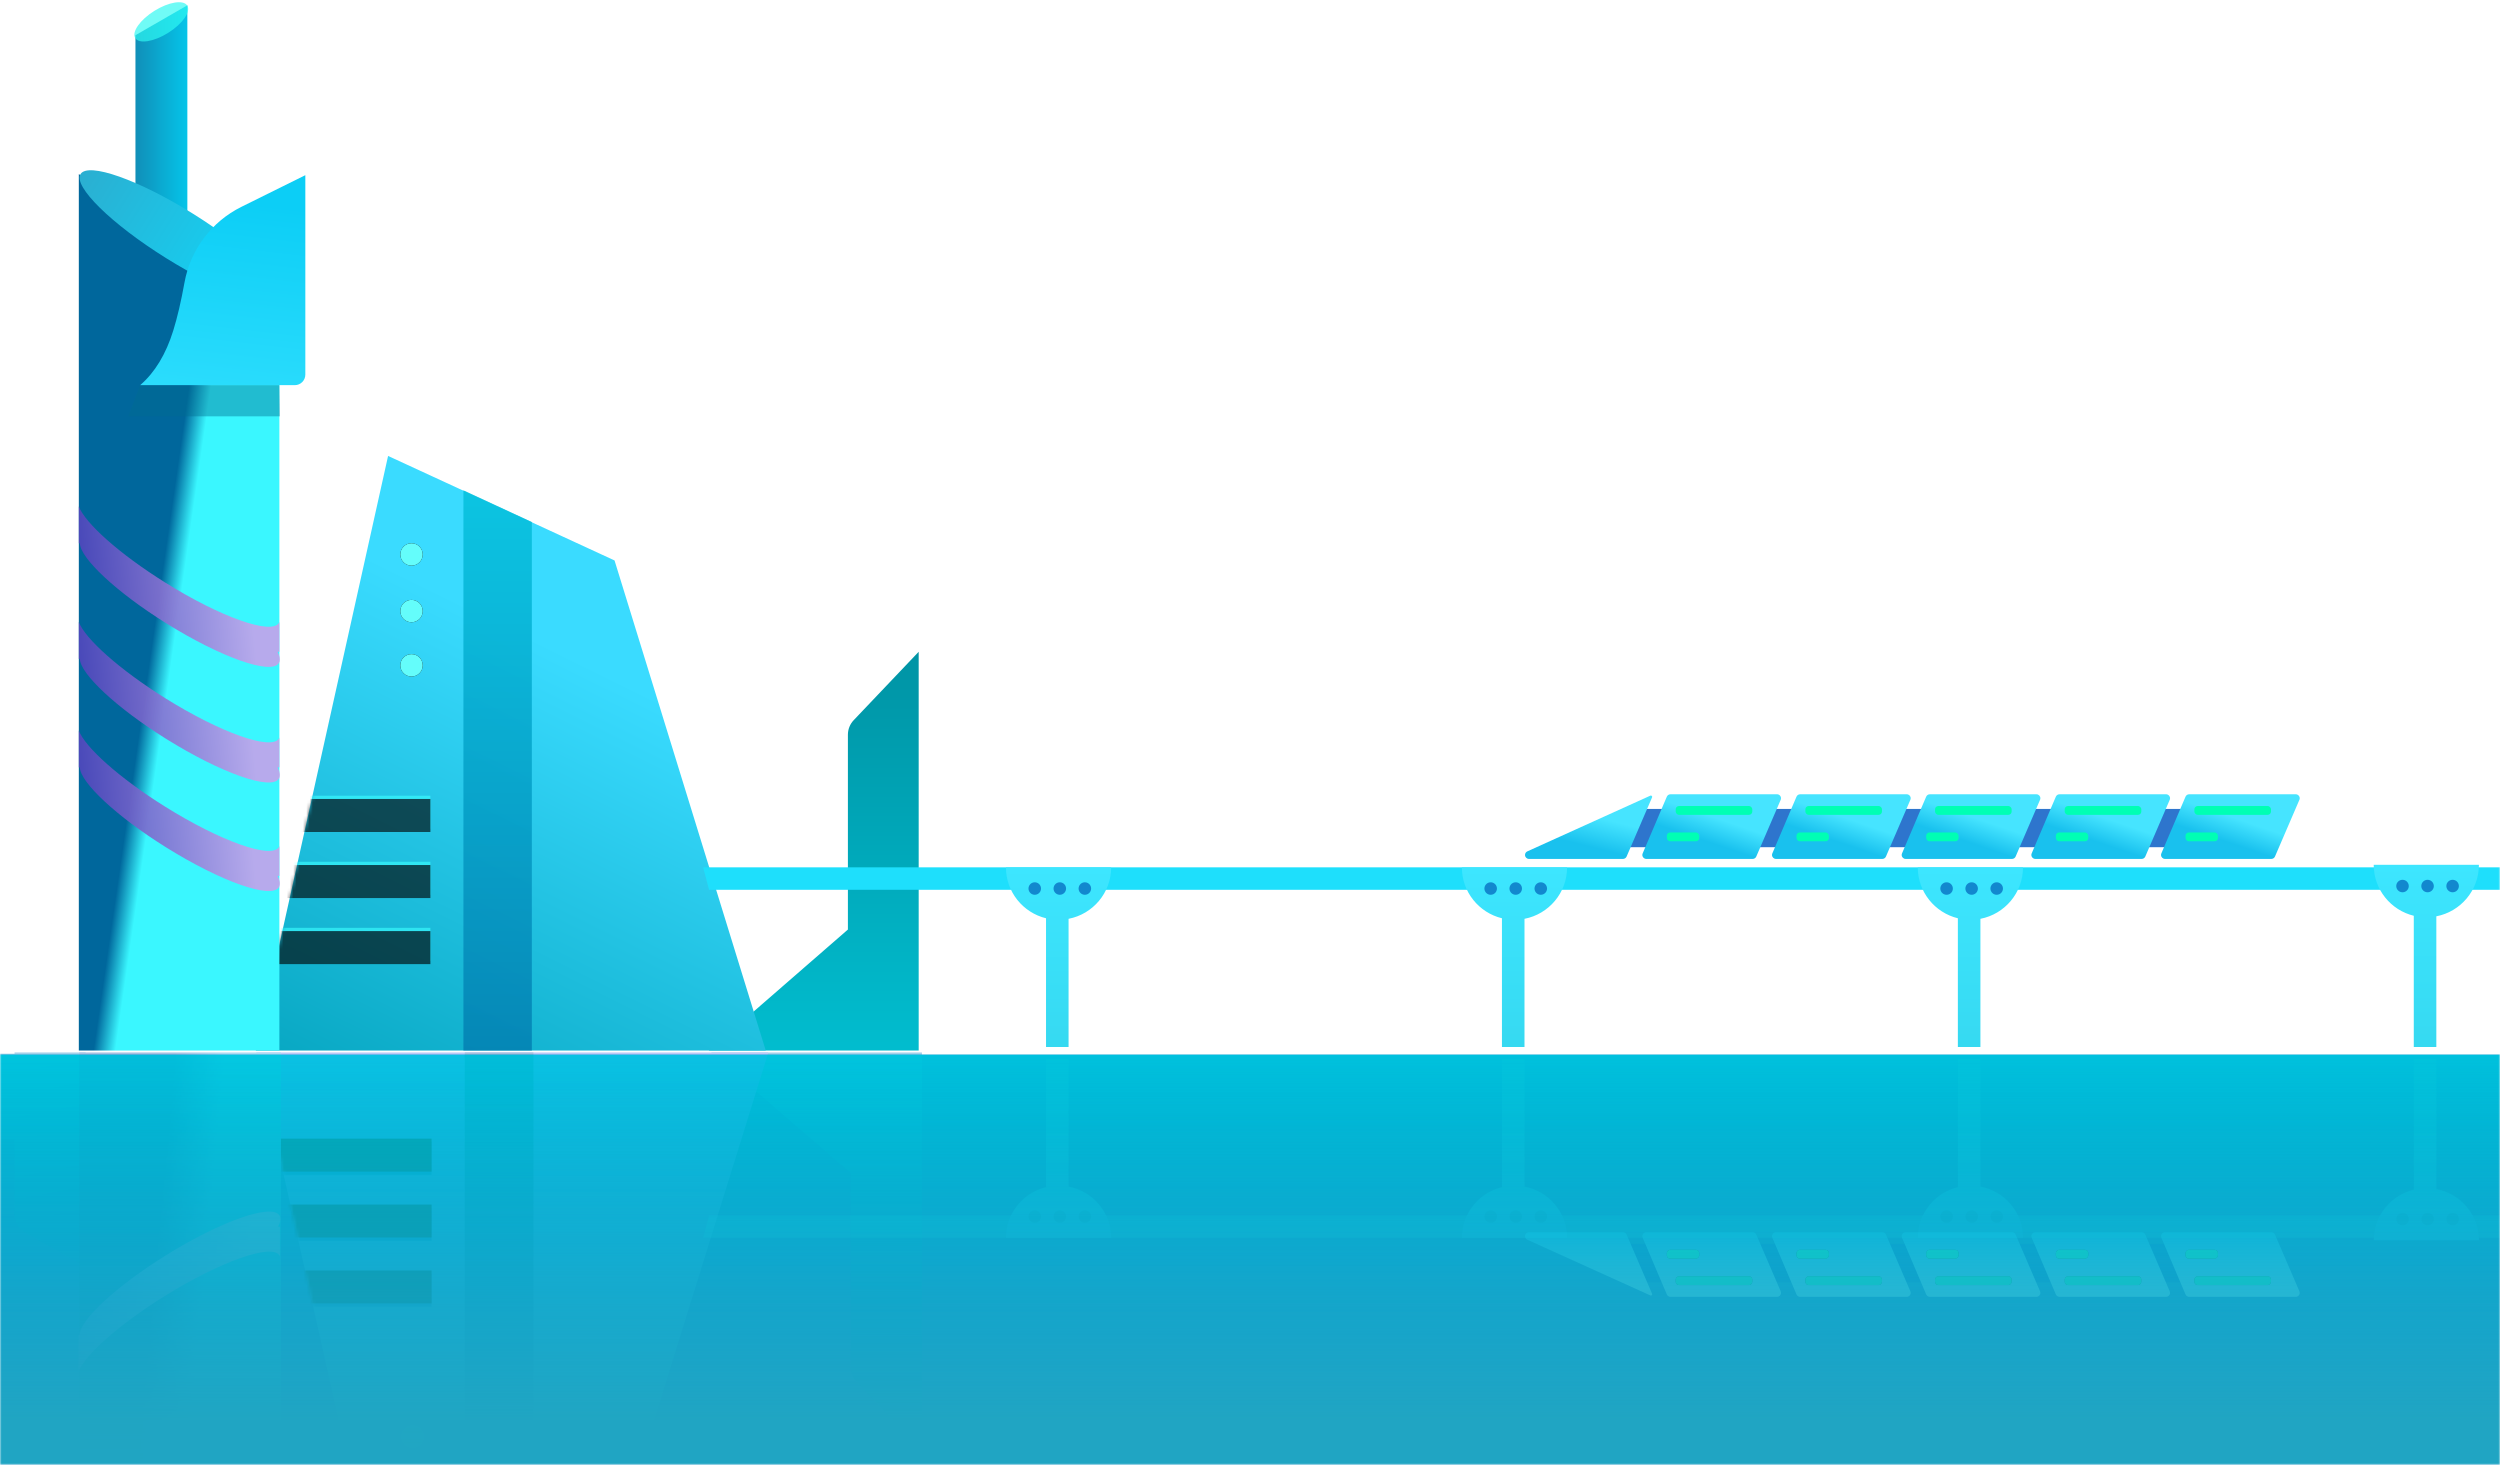 <?xml version="1.0" encoding="UTF-8"?>
<svg width="768px" height="450px" viewBox="0 0 768 450" version="1.1" xmlns="http://www.w3.org/2000/svg" xmlns:xlink="http://www.w3.org/1999/xlink">
    <!-- Generator: Sketch 55.2 (78181) - https://sketchapp.com -->
    <title>Group</title>
    <desc>Created with Sketch.</desc>
    <defs>
        <rect id="path-1" x="0" y="0" width="768" height="470"></rect>
        <linearGradient x1="50%" y1="14.577%" x2="50%" y2="93.966%" id="linearGradient-3">
            <stop stop-color="#005EB9" offset="0%"></stop>
            <stop stop-color="#2A4CD3" offset="100%"></stop>
        </linearGradient>
        <linearGradient x1="50%" y1="-6.184%" x2="50%" y2="117.927%" id="linearGradient-4">
            <stop stop-color="#0091A2" offset="0%"></stop>
            <stop stop-color="#01C4D6" offset="100%"></stop>
        </linearGradient>
        <linearGradient x1="57.021%" y1="31.56%" x2="18.754%" y2="122.285%" id="linearGradient-5">
            <stop stop-color="#3ADBFF" offset="0%"></stop>
            <stop stop-color="#009FB9" offset="100%"></stop>
        </linearGradient>
        <polygon id="path-6" points="40.642 0 110.211 32.106 156.657 182.656 -2.84217094e-14 182.656"></polygon>
        <rect id="path-8" x="5.074" y="124.67" width="48.564" height="10.148"></rect>
        <filter x="-1.0%" y="-4.9%" width="102.1%" height="109.9%" filterUnits="objectBoundingBox" id="filter-9">
            <feOffset dx="0" dy="1" in="SourceAlpha" result="shadowOffsetInner1"></feOffset>
            <feComposite in="shadowOffsetInner1" in2="SourceAlpha" operator="arithmetic" k2="-1" k3="1" result="shadowInnerInner1"></feComposite>
            <feColorMatrix values="0 0 0 0 0.062   0 0 0 0 0.454   0 0 0 0 0.462  0 0 0 1 0" type="matrix" in="shadowInnerInner1"></feColorMatrix>
        </filter>
        <rect id="path-10" x="0" y="144.965" width="53.638" height="10.148"></rect>
        <filter x="-0.9%" y="-4.9%" width="101.9%" height="109.9%" filterUnits="objectBoundingBox" id="filter-11">
            <feOffset dx="0" dy="1" in="SourceAlpha" result="shadowOffsetInner1"></feOffset>
            <feComposite in="shadowOffsetInner1" in2="SourceAlpha" operator="arithmetic" k2="-1" k3="1" result="shadowInnerInner1"></feComposite>
            <feColorMatrix values="0 0 0 0 0.062   0 0 0 0 0.454   0 0 0 0 0.462  0 0 0 1 0" type="matrix" in="shadowInnerInner1"></feColorMatrix>
        </filter>
        <rect id="path-12" x="10.873" y="104.375" width="42.765" height="10.148"></rect>
        <filter x="-1.2%" y="-4.9%" width="102.3%" height="109.9%" filterUnits="objectBoundingBox" id="filter-13">
            <feOffset dx="0" dy="1" in="SourceAlpha" result="shadowOffsetInner1"></feOffset>
            <feComposite in="shadowOffsetInner1" in2="SourceAlpha" operator="arithmetic" k2="-1" k3="1" result="shadowInnerInner1"></feComposite>
            <feColorMatrix values="0 0 0 0 0.062   0 0 0 0 0.454   0 0 0 0 0.462  0 0 0 1 0" type="matrix" in="shadowInnerInner1"></feColorMatrix>
        </filter>
        <ellipse id="path-14" cx="3.442" cy="20.838" rx="3.442" ry="3.442"></ellipse>
        <filter x="-43.6%" y="-43.6%" width="187.2%" height="187.2%" filterUnits="objectBoundingBox" id="filter-15">
            <feOffset dx="0" dy="0" in="SourceAlpha" result="shadowOffsetOuter1"></feOffset>
            <feGaussianBlur stdDeviation="1" in="shadowOffsetOuter1" result="shadowBlurOuter1"></feGaussianBlur>
            <feColorMatrix values="0 0 0 0 0.243   0 0 0 0 0.764   0 0 0 0 0.757  0 0 0 1 0" type="matrix" in="shadowBlurOuter1"></feColorMatrix>
        </filter>
        <ellipse id="path-16" cx="3.442" cy="3.442" rx="3.442" ry="3.442"></ellipse>
        <filter x="-43.6%" y="-43.6%" width="187.2%" height="187.2%" filterUnits="objectBoundingBox" id="filter-17">
            <feOffset dx="0" dy="0" in="SourceAlpha" result="shadowOffsetOuter1"></feOffset>
            <feGaussianBlur stdDeviation="1" in="shadowOffsetOuter1" result="shadowBlurOuter1"></feGaussianBlur>
            <feColorMatrix values="0 0 0 0 0.243   0 0 0 0 0.764   0 0 0 0 0.757  0 0 0 1 0" type="matrix" in="shadowBlurOuter1"></feColorMatrix>
        </filter>
        <ellipse id="path-18" cx="3.442" cy="37.509" rx="3.442" ry="3.442"></ellipse>
        <filter x="-43.6%" y="-43.6%" width="187.2%" height="187.2%" filterUnits="objectBoundingBox" id="filter-19">
            <feOffset dx="0" dy="0" in="SourceAlpha" result="shadowOffsetOuter1"></feOffset>
            <feGaussianBlur stdDeviation="1" in="shadowOffsetOuter1" result="shadowBlurOuter1"></feGaussianBlur>
            <feColorMatrix values="0 0 0 0 0.243   0 0 0 0 0.764   0 0 0 0 0.757  0 0 0 1 0" type="matrix" in="shadowBlurOuter1"></feColorMatrix>
        </filter>
        <linearGradient x1="50%" y1="0%" x2="50%" y2="100%" id="linearGradient-20">
            <stop stop-color="#00BED9" offset="0%"></stop>
            <stop stop-color="#017BAF" offset="100%"></stop>
        </linearGradient>
        <linearGradient x1="100%" y1="27.003%" x2="0%" y2="27.003%" id="linearGradient-21">
            <stop stop-color="#05C4E9" offset="0%"></stop>
            <stop stop-color="#108FB8" offset="100%"></stop>
        </linearGradient>
        <linearGradient x1="52.619%" y1="45.45%" x2="44.694%" y2="40.474%" id="linearGradient-22">
            <stop stop-color="#3AF7FF" offset="0%"></stop>
            <stop stop-color="#00679C" offset="100%"></stop>
        </linearGradient>
        <linearGradient x1="-36.99%" y1="50%" x2="72.706%" y2="50%" id="linearGradient-23">
            <stop stop-color="#359FC1" offset="0%"></stop>
            <stop stop-color="#16CEF0" offset="100%"></stop>
        </linearGradient>
        <linearGradient x1="86.757%" y1="75.165%" x2="0%" y2="81.883%" id="linearGradient-24">
            <stop stop-color="#C5A1E9" offset="0%"></stop>
            <stop stop-color="#4B40B9" offset="100%"></stop>
        </linearGradient>
        <linearGradient x1="86.757%" y1="75.165%" x2="0%" y2="81.883%" id="linearGradient-25">
            <stop stop-color="#C5A1E9" offset="0%"></stop>
            <stop stop-color="#4B40B9" offset="100%"></stop>
        </linearGradient>
        <linearGradient x1="86.757%" y1="75.165%" x2="0%" y2="81.883%" id="linearGradient-26">
            <stop stop-color="#C5A1E9" offset="0%"></stop>
            <stop stop-color="#4B40B9" offset="100%"></stop>
        </linearGradient>
        <linearGradient x1="61.605%" y1="12.711%" x2="50%" y2="139.491%" id="linearGradient-27">
            <stop stop-color="#0CCEF6" offset="0%"></stop>
            <stop stop-color="#37E2FF" offset="100%"></stop>
        </linearGradient>
        <linearGradient x1="50%" y1="0%" x2="50%" y2="100%" id="linearGradient-28">
            <stop stop-color="#0056C2" offset="0%"></stop>
            <stop stop-color="#007AC2" offset="100%"></stop>
        </linearGradient>
        <linearGradient x1="50%" y1="0%" x2="50%" y2="100%" id="linearGradient-29">
            <stop stop-color="#2B9BE2" offset="0%"></stop>
            <stop stop-color="#4665E6" offset="100%"></stop>
        </linearGradient>
        <polygon id="path-30" points="118.424 0.878 157.318 126.114 0 126.114 27.954 1.311"></polygon>
        <rect id="path-32" x="5.095" y="68.268" width="48.769" height="10.123"></rect>
        <filter x="-1.0%" y="-4.9%" width="102.1%" height="109.9%" filterUnits="objectBoundingBox" id="filter-33">
            <feOffset dx="0" dy="1" in="SourceAlpha" result="shadowOffsetInner1"></feOffset>
            <feComposite in="shadowOffsetInner1" in2="SourceAlpha" operator="arithmetic" k2="-1" k3="1" result="shadowInnerInner1"></feComposite>
            <feColorMatrix values="0 0 0 0 0.009   0 0 0 0 0.258   0 0 0 0 0.573  0 0 0 1 0" type="matrix" in="shadowInnerInner1"></feColorMatrix>
        </filter>
        <rect id="path-34" x="0" y="88.514" width="53.864" height="10.123"></rect>
        <filter x="-0.9%" y="-4.9%" width="101.9%" height="109.9%" filterUnits="objectBoundingBox" id="filter-35">
            <feOffset dx="0" dy="1" in="SourceAlpha" result="shadowOffsetInner1"></feOffset>
            <feComposite in="shadowOffsetInner1" in2="SourceAlpha" operator="arithmetic" k2="-1" k3="1" result="shadowInnerInner1"></feComposite>
            <feColorMatrix values="0 0 0 0 0.009   0 0 0 0 0.258   0 0 0 0 0.573  0 0 0 1 0" type="matrix" in="shadowInnerInner1"></feColorMatrix>
        </filter>
        <rect id="path-36" x="10.918" y="48.022" width="42.946" height="10.123"></rect>
        <filter x="-1.2%" y="-4.9%" width="102.3%" height="109.9%" filterUnits="objectBoundingBox" id="filter-37">
            <feOffset dx="0" dy="1" in="SourceAlpha" result="shadowOffsetInner1"></feOffset>
            <feComposite in="shadowOffsetInner1" in2="SourceAlpha" operator="arithmetic" k2="-1" k3="1" result="shadowInnerInner1"></feComposite>
            <feColorMatrix values="0 0 0 0 0.009   0 0 0 0 0.258   0 0 0 0 0.573  0 0 0 1 0" type="matrix" in="shadowInnerInner1"></feColorMatrix>
        </filter>
        <linearGradient x1="50%" y1="0%" x2="50%" y2="100%" id="linearGradient-38">
            <stop stop-color="#1A6BCB" offset="0%"></stop>
            <stop stop-color="#07489F" offset="100%"></stop>
        </linearGradient>
        <linearGradient x1="62.996%" y1="-13.752%" x2="50%" y2="100%" id="linearGradient-39">
            <stop stop-color="#0059C2" offset="0%"></stop>
            <stop stop-color="#007AC2" offset="100%"></stop>
        </linearGradient>
        <linearGradient x1="37.869%" y1="50%" x2="61.917%" y2="45.505%" id="linearGradient-40">
            <stop stop-color="#0C4BAA" offset="0%"></stop>
            <stop stop-color="#1D94D9" offset="100%"></stop>
        </linearGradient>
        <linearGradient x1="86.757%" y1="74.835%" x2="0%" y2="81.465%" id="linearGradient-41">
            <stop stop-color="#B493D5" offset="0%"></stop>
            <stop stop-color="#5D52D4" offset="100%"></stop>
        </linearGradient>
        <linearGradient x1="37.73%" y1="66.608%" x2="57.273%" y2="39.746%" id="linearGradient-42">
            <stop stop-color="#19C1EE" offset="0%"></stop>
            <stop stop-color="#46E4FF" offset="100%"></stop>
        </linearGradient>
        <linearGradient x1="37.73%" y1="74.215%" x2="57.273%" y2="35.05%" id="linearGradient-43">
            <stop stop-color="#19C1EE" offset="0%"></stop>
            <stop stop-color="#46E4FF" offset="100%"></stop>
        </linearGradient>
        <linearGradient x1="50%" y1="98.825%" x2="50%" y2="0%" id="linearGradient-44">
            <stop stop-color="#1E93F4" offset="0%"></stop>
            <stop stop-color="#9EC5FF" offset="100%"></stop>
        </linearGradient>
        <linearGradient x1="100%" y1="50%" x2="0%" y2="50%" id="linearGradient-45">
            <stop stop-color="#1CE9AD" offset="0%"></stop>
            <stop stop-color="#1CE9AD" offset="100%"></stop>
        </linearGradient>
        <rect id="path-46" x="10.864" y="3.611" width="23.539" height="2.709" rx="1.012"></rect>
        <filter x="-6.4%" y="-55.4%" width="112.7%" height="210.8%" filterUnits="objectBoundingBox" id="filter-47">
            <feOffset dx="0" dy="0" in="SourceAlpha" result="shadowOffsetOuter1"></feOffset>
            <feGaussianBlur stdDeviation="0.5" in="shadowOffsetOuter1" result="shadowBlurOuter1"></feGaussianBlur>
            <feColorMatrix values="0 0 0 0 0.11   0 0 0 0 0.914   0 0 0 0 0.678  0 0 0 1 0" type="matrix" in="shadowBlurOuter1"></feColorMatrix>
        </filter>
        <linearGradient x1="100%" y1="50%" x2="0%" y2="50%" id="linearGradient-48">
            <stop stop-color="#1CE9AD" offset="0%"></stop>
            <stop stop-color="#1CE9AD" offset="100%"></stop>
        </linearGradient>
        <rect id="path-49" x="8.148" y="11.737" width="9.959" height="2.709" rx="1.012"></rect>
        <filter x="-15.1%" y="-55.4%" width="130.1%" height="210.8%" filterUnits="objectBoundingBox" id="filter-50">
            <feOffset dx="0" dy="0" in="SourceAlpha" result="shadowOffsetOuter1"></feOffset>
            <feGaussianBlur stdDeviation="0.5" in="shadowOffsetOuter1" result="shadowBlurOuter1"></feGaussianBlur>
            <feColorMatrix values="0 0 0 0 0.11   0 0 0 0 0.914   0 0 0 0 0.678  0 0 0 1 0" type="matrix" in="shadowBlurOuter1"></feColorMatrix>
        </filter>
        <linearGradient x1="50%" y1="100%" x2="50%" y2="3.061617e-15%" id="linearGradient-51">
            <stop stop-color="#1E93F4" offset="1.175%"></stop>
            <stop stop-color="#9EC5FF" offset="100%"></stop>
        </linearGradient>
        <rect id="path-52" x="10.864" y="3.611" width="23.539" height="2.709" rx="1.012"></rect>
        <filter x="-6.4%" y="-55.4%" width="112.7%" height="210.8%" filterUnits="objectBoundingBox" id="filter-53">
            <feOffset dx="0" dy="0" in="SourceAlpha" result="shadowOffsetOuter1"></feOffset>
            <feGaussianBlur stdDeviation="0.5" in="shadowOffsetOuter1" result="shadowBlurOuter1"></feGaussianBlur>
            <feColorMatrix values="0 0 0 0 0.11   0 0 0 0 0.914   0 0 0 0 0.678  0 0 0 1 0" type="matrix" in="shadowBlurOuter1"></feColorMatrix>
        </filter>
        <rect id="path-54" x="8.148" y="11.737" width="9.959" height="2.709" rx="1.012"></rect>
        <filter x="-15.1%" y="-55.4%" width="130.1%" height="210.8%" filterUnits="objectBoundingBox" id="filter-55">
            <feOffset dx="0" dy="0" in="SourceAlpha" result="shadowOffsetOuter1"></feOffset>
            <feGaussianBlur stdDeviation="0.5" in="shadowOffsetOuter1" result="shadowBlurOuter1"></feGaussianBlur>
            <feColorMatrix values="0 0 0 0 0.11   0 0 0 0 0.914   0 0 0 0 0.678  0 0 0 1 0" type="matrix" in="shadowBlurOuter1"></feColorMatrix>
        </filter>
        <rect id="path-56" x="10.864" y="3.611" width="23.539" height="2.709" rx="1.012"></rect>
        <filter x="-6.4%" y="-55.4%" width="112.7%" height="210.8%" filterUnits="objectBoundingBox" id="filter-57">
            <feOffset dx="0" dy="0" in="SourceAlpha" result="shadowOffsetOuter1"></feOffset>
            <feGaussianBlur stdDeviation="0.5" in="shadowOffsetOuter1" result="shadowBlurOuter1"></feGaussianBlur>
            <feColorMatrix values="0 0 0 0 0.11   0 0 0 0 0.914   0 0 0 0 0.678  0 0 0 1 0" type="matrix" in="shadowBlurOuter1"></feColorMatrix>
        </filter>
        <rect id="path-58" x="8.148" y="11.737" width="9.959" height="2.709" rx="1.012"></rect>
        <filter x="-15.1%" y="-55.4%" width="130.1%" height="210.8%" filterUnits="objectBoundingBox" id="filter-59">
            <feOffset dx="0" dy="0" in="SourceAlpha" result="shadowOffsetOuter1"></feOffset>
            <feGaussianBlur stdDeviation="0.5" in="shadowOffsetOuter1" result="shadowBlurOuter1"></feGaussianBlur>
            <feColorMatrix values="0 0 0 0 0.11   0 0 0 0 0.914   0 0 0 0 0.678  0 0 0 1 0" type="matrix" in="shadowBlurOuter1"></feColorMatrix>
        </filter>
        <rect id="path-60" x="10.864" y="3.611" width="23.539" height="2.709" rx="1.012"></rect>
        <filter x="-6.4%" y="-55.4%" width="112.7%" height="210.8%" filterUnits="objectBoundingBox" id="filter-61">
            <feOffset dx="0" dy="0" in="SourceAlpha" result="shadowOffsetOuter1"></feOffset>
            <feGaussianBlur stdDeviation="0.5" in="shadowOffsetOuter1" result="shadowBlurOuter1"></feGaussianBlur>
            <feColorMatrix values="0 0 0 0 0.11   0 0 0 0 0.914   0 0 0 0 0.678  0 0 0 1 0" type="matrix" in="shadowBlurOuter1"></feColorMatrix>
        </filter>
        <rect id="path-62" x="8.148" y="11.737" width="9.959" height="2.709" rx="1.012"></rect>
        <filter x="-15.1%" y="-55.4%" width="130.1%" height="210.8%" filterUnits="objectBoundingBox" id="filter-63">
            <feOffset dx="0" dy="0" in="SourceAlpha" result="shadowOffsetOuter1"></feOffset>
            <feGaussianBlur stdDeviation="0.5" in="shadowOffsetOuter1" result="shadowBlurOuter1"></feGaussianBlur>
            <feColorMatrix values="0 0 0 0 0.11   0 0 0 0 0.914   0 0 0 0 0.678  0 0 0 1 0" type="matrix" in="shadowBlurOuter1"></feColorMatrix>
        </filter>
        <rect id="path-64" x="10.864" y="3.611" width="23.539" height="2.709" rx="1.012"></rect>
        <filter x="-6.4%" y="-55.4%" width="112.7%" height="210.8%" filterUnits="objectBoundingBox" id="filter-65">
            <feOffset dx="0" dy="0" in="SourceAlpha" result="shadowOffsetOuter1"></feOffset>
            <feGaussianBlur stdDeviation="0.5" in="shadowOffsetOuter1" result="shadowBlurOuter1"></feGaussianBlur>
            <feColorMatrix values="0 0 0 0 0.11   0 0 0 0 0.914   0 0 0 0 0.678  0 0 0 1 0" type="matrix" in="shadowBlurOuter1"></feColorMatrix>
        </filter>
        <rect id="path-66" x="8.148" y="11.737" width="9.959" height="2.709" rx="1.012"></rect>
        <filter x="-15.1%" y="-55.4%" width="130.1%" height="210.8%" filterUnits="objectBoundingBox" id="filter-67">
            <feOffset dx="0" dy="0" in="SourceAlpha" result="shadowOffsetOuter1"></feOffset>
            <feGaussianBlur stdDeviation="0.5" in="shadowOffsetOuter1" result="shadowBlurOuter1"></feGaussianBlur>
            <feColorMatrix values="0 0 0 0 0.11   0 0 0 0 0.914   0 0 0 0 0.678  0 0 0 1 0" type="matrix" in="shadowBlurOuter1"></feColorMatrix>
        </filter>
        <linearGradient x1="50%" y1="100%" x2="50%" y2="3.061617e-15%" id="linearGradient-68">
            <stop stop-color="#1E93F4" offset="1.175%"></stop>
            <stop stop-color="#9EC5FF" offset="100%"></stop>
        </linearGradient>
        <linearGradient x1="50%" y1="0%" x2="50%" y2="100%" id="linearGradient-69">
            <stop stop-color="#3DE6FF" offset="0%"></stop>
            <stop stop-color="#36D9F1" offset="100%"></stop>
        </linearGradient>
        <linearGradient x1="50%" y1="0%" x2="50%" y2="100%" id="linearGradient-70">
            <stop stop-color="#3DE6FF" offset="0%"></stop>
            <stop stop-color="#36D9F1" offset="100%"></stop>
        </linearGradient>
        <linearGradient x1="50%" y1="0%" x2="50%" y2="100%" id="linearGradient-71">
            <stop stop-color="#22AEFF" offset="0%"></stop>
            <stop stop-color="#0A77B6" offset="100%"></stop>
        </linearGradient>
        <linearGradient x1="50%" y1="0%" x2="50%" y2="100%" id="linearGradient-72">
            <stop stop-color="#22AEFF" offset="0%"></stop>
            <stop stop-color="#0A77B6" offset="100%"></stop>
        </linearGradient>
        <linearGradient x1="50%" y1="0%" x2="50%" y2="123.769%" id="linearGradient-73">
            <stop stop-color="#00FFF4" stop-opacity="0.767" offset="0%"></stop>
            <stop stop-color="#00D8D3" stop-opacity="0" offset="100%"></stop>
        </linearGradient>
        <linearGradient x1="50%" y1="89.256%" x2="50%" y2="0%" id="linearGradient-74">
            <stop stop-color="#20A7C2" stop-opacity="0.973" offset="0%"></stop>
            <stop stop-color="#00D8D3" stop-opacity="0.016" offset="100%"></stop>
        </linearGradient>
    </defs>
    <g id="Page-3" stroke="none" stroke-width="1" fill="none" fill-rule="evenodd">
        <g id="Group" transform="translate(0, -20)">
            <mask id="mask-2" fill="white">
                <use xlink:href="#path-1"></use>
            </mask>
            <g id="Rectangle"></g>
            <g id="Futuristic-City" mask="url(#mask-2)">
                <g transform="translate(-817, 0)">
                    <rect id="Rectangle-Copy-94" fill="url(#linearGradient-3)" x="0" y="344" width="2880" height="126"></rect>
                    <g id="6" stroke-width="1" fill="none" transform="translate(836, 18)">
                        <path d="M243.258,223.235 L263.22,202.227 L263.22,324.723 L198.746,324.723 L241.475,287.555 L241.475,227.698 C241.475,226.037 242.113,224.439 243.258,223.235 Z" id="Rectangle-Copy-7" fill="url(#linearGradient-4)"></path>
                        <g id="Group-10" transform="translate(59.577, 142.066)">
                            <g id="Rectangle-+-Rectangle-Copy-5-+-Rectangle-Copy-4-Mask" transform="translate(-0, 0)">
                                <mask id="mask-7" fill="white">
                                    <use xlink:href="#path-6"></use>
                                </mask>
                                <use id="Mask" fill="url(#linearGradient-5)" xlink:href="#path-6"></use>
                                <g id="Rectangle" opacity="0.627" mask="url(#mask-7)">
                                    <use fill="#39FDFF" fill-rule="evenodd" xlink:href="#path-8"></use>
                                    <use fill="black" fill-opacity="1" filter="url(#filter-9)" xlink:href="#path-8"></use>
                                </g>
                                <g id="Rectangle-Copy-5" opacity="0.627" mask="url(#mask-7)">
                                    <use fill="#39FDFF" fill-rule="evenodd" xlink:href="#path-10"></use>
                                    <use fill="black" fill-opacity="1" filter="url(#filter-11)" xlink:href="#path-10"></use>
                                </g>
                                <g id="Rectangle-Copy-4" opacity="0.627" mask="url(#mask-7)">
                                    <use fill="#39FDFF" fill-rule="evenodd" xlink:href="#path-12"></use>
                                    <use fill="black" fill-opacity="1" filter="url(#filter-13)" xlink:href="#path-12"></use>
                                </g>
                            </g>
                            <g id="Group-9" transform="translate(44.397, 26.819)">
                                <g id="Oval">
                                    <use fill="black" fill-opacity="1" filter="url(#filter-15)" xlink:href="#path-14"></use>
                                    <use fill="#64FDFB" fill-rule="evenodd" xlink:href="#path-14"></use>
                                </g>
                                <g id="Oval-Copy-12">
                                    <use fill="black" fill-opacity="1" filter="url(#filter-17)" xlink:href="#path-16"></use>
                                    <use fill="#64FDFB" fill-rule="evenodd" xlink:href="#path-16"></use>
                                </g>
                                <g id="Oval-Copy-13">
                                    <use fill="black" fill-opacity="1" filter="url(#filter-19)" xlink:href="#path-18"></use>
                                    <use fill="#64FDFB" fill-rule="evenodd" xlink:href="#path-18"></use>
                                </g>
                            </g>
                            <polygon id="Rectangle" fill="url(#linearGradient-20)" opacity="0.79" points="63.786 10.561 84.806 20.295 84.806 182.656 63.786 182.656"></polygon>
                        </g>
                        <g id="Rectangle-2" transform="translate(0.865, 0)">
                            <g id="Group-5" transform="translate(19.527, 0)">
                                <polygon id="Rectangle" fill="url(#linearGradient-21)" points="2.219 12.815 18.165 3.624 18.165 123.221 2.219 123.221"></polygon>
                                <ellipse id="Oval-Copy-9" fill-opacity="0.685" fill="#2FFAF2" transform="translate(10.148, 8.715) scale(-1, 1) rotate(32) translate(-10.148, -8.715) " cx="10.148" cy="8.715" rx="9.423" ry="3.987"></ellipse>
                            </g>
                            <polygon id="Rectangle" fill="url(#linearGradient-22)" points="4.349 55.496 65.96 91.328 65.96 324.723 4.349 324.723"></polygon>
                            <ellipse id="Oval" fill="url(#linearGradient-23)" transform="translate(35.306, 74.486) rotate(32) translate(-35.306, -74.486) " cx="35.306" cy="74.486" rx="35.879" ry="7.973"></ellipse>
                            <path d="M4.349,157.56 C6.251,162.684 16.8,172.157 30.845,180.933 C47.819,191.54 63.472,197.111 65.805,193.377 C65.867,193.278 65.918,193.174 65.96,193.065 L65.96,202.227 L65.415,202.227 C66.153,203.695 66.315,204.883 65.805,205.699 C63.472,209.433 47.957,203.948 31.153,193.448 C15.882,183.906 4.801,173.506 4.656,168.885 L4.349,168.885 L4.349,157.56 Z" id="Combined-Shape" fill="url(#linearGradient-24)" opacity="0.896"></path>
                            <path d="M4.349,193.076 C6.251,198.201 16.8,207.674 30.845,216.45 C47.819,227.057 63.472,232.628 65.805,228.894 C65.867,228.795 65.918,228.691 65.96,228.582 L65.96,237.743 L65.415,237.743 C66.153,239.212 66.315,240.4 65.805,241.216 C63.472,244.95 47.957,239.465 31.153,228.964 C15.882,219.422 4.801,209.023 4.656,204.401 L4.349,204.401 L4.349,193.076 Z" id="Combined-Shape-Copy-4" fill="url(#linearGradient-25)" opacity="0.896"></path>
                            <path d="M4.349,226.419 C6.251,231.543 16.8,241.016 30.845,249.792 C47.819,260.399 63.472,265.97 65.805,262.236 C65.867,262.137 65.918,262.033 65.96,261.924 L65.96,271.085 L65.415,271.085 C66.153,272.554 66.315,273.742 65.805,274.558 C63.472,278.292 47.957,272.807 31.153,262.306 C15.882,252.764 4.801,242.365 4.656,237.743 L4.349,237.743 L4.349,226.419 Z" id="Combined-Shape-Copy-5" fill="url(#linearGradient-26)" opacity="0.896"></path>
                            <polygon id="Rectangle" fill="#006C90" opacity="0.425" transform="translate(42.814, 125.11) scale(-1, 1) translate(-42.814, -125.11) " points="19.667 120.321 62.432 120.321 66.101 129.898 19.527 129.898"></polygon>
                            <path d="M54.309,65.534 L73.933,55.812 L73.933,117.081 C73.933,118.871 72.483,120.321 70.693,120.321 L23.195,120.321 C27.715,116.414 31.105,110.82 33.365,103.538 C34.615,99.51 35.763,94.601 36.808,88.811 C38.63,78.72 45.121,70.087 54.309,65.534 Z" id="Rectangle" fill="url(#linearGradient-27)"></path>
                        </g>
                    </g>
                    <g id="5" opacity="0.359" stroke-width="1" fill="none" transform="translate(952.5, 406) scale(1, -1) translate(-952.5, -406) translate(804, 342)">
                        <path d="M276.178,25.429 L296.217,4.48 L296.217,126.679 L231.471,126.679 L274.38,89.602 L274.38,29.909 C274.38,28.24 275.024,26.635 276.178,25.429 Z" id="Rectangle-Copy-7" fill="url(#linearGradient-28)"></path>
                        <g id="Group-10" transform="translate(91.715, 0.566)">
                            <g id="Rectangle-+-Rectangle-Copy-5-+-Rectangle-Copy-4-Mask">
                                <mask id="mask-31" fill="white">
                                    <use xlink:href="#path-30"></use>
                                </mask>
                                <use id="Mask" fill="url(#linearGradient-29)" xlink:href="#path-30"></use>
                                <g id="Rectangle" mask="url(#mask-31)">
                                    <use fill="#0057C5" fill-rule="evenodd" xlink:href="#path-32"></use>
                                    <use fill="black" fill-opacity="1" filter="url(#filter-33)" xlink:href="#path-32"></use>
                                </g>
                                <g id="Rectangle-Copy-5" mask="url(#mask-31)">
                                    <use fill="#0057C5" fill-rule="evenodd" xlink:href="#path-34"></use>
                                    <use fill="black" fill-opacity="1" filter="url(#filter-35)" xlink:href="#path-34"></use>
                                </g>
                                <g id="Rectangle-Copy-4" mask="url(#mask-31)">
                                    <use fill="#0057C5" fill-rule="evenodd" xlink:href="#path-36"></use>
                                    <use fill="black" fill-opacity="1" filter="url(#filter-37)" xlink:href="#path-36"></use>
                                </g>
                            </g>
                            <g id="Group-9" transform="translate(44.585, 4.132)" fill="#1CE9AD">
                                <ellipse id="Oval-Copy-13" cx="3.456" cy="3.939" rx="3.456" ry="3.434"></ellipse>
                            </g>
                            <polygon id="Rectangle" fill="url(#linearGradient-38)" points="85.164 0.649 85.164 126.114 64.055 126.114 64.055 0.623"></polygon>
                        </g>
                        <path d="M17.469,99.925 L17.469,76.96 C17.469,74.62 18.731,72.461 20.771,71.313 L39.306,60.88 L39.306,126.679 L17.469,126.679 L17.469,126.318 L-3.55271368e-15,126.318 L-3.55271368e-15,104.785 C-2.99324318e-15,102.101 2.176,99.925 4.86,99.925 L17.469,99.925 Z" id="Combined-Shape" fill="url(#linearGradient-39)"></path>
                        <g id="Rectangle-2" transform="translate(36.399, 0.905)">
                            <polyline id="Shape" fill="url(#linearGradient-40)" points="62.904 0.061 62.904 125.774 0.953 125.774 0.953 0"></polyline>
                            <path d="M0.723,27.707 C2.631,32.818 13.226,42.27 27.331,51.025 C44.377,61.606 60.095,67.164 62.438,63.439 C62.5,63.34 62.552,63.237 62.594,63.127 L62.594,72.267 L62.046,72.267 C62.788,73.732 62.95,74.917 62.438,75.731 C60.095,79.456 44.515,73.984 27.64,63.509 C12.305,53.991 1.177,43.616 1.031,39.006 L0.723,39.006 L0.723,27.707 Z" id="Combined-Shape-Copy-5" fill="url(#linearGradient-41)"></path>
                        </g>
                    </g>
                    <g id="2" stroke-width="1" fill="none" transform="translate(1033, 264)">
                        <polygon id="Rectangle" fill="#1EDFFC" points="0 22.436 822.971 22.436 821.853 29.342 1.829 29.342"></polygon>
                        <g id="Group-48" transform="translate(257.629, 0)">
                            <polygon id="Rectangle" fill="#2E75CD" points="26.653 4.514 214.968 4.514 207.884 16.251 4.527 16.251 7.777 12.922"></polygon>
                            <g id="Group-41" transform="translate(30.275, 0)">
                                <path d="M9.263,0 L42.015,0 C42.686,-3.45310076e-16 43.23,0.544 43.23,1.215 C43.23,1.38 43.197,1.544 43.131,1.695 L35.625,19.128 C35.433,19.574 34.995,19.863 34.509,19.863 L1.838,19.863 C1.167,19.863 0.623,19.319 0.623,18.648 C0.623,18.484 0.656,18.322 0.72,18.171 L8.146,0.739 C8.336,0.291 8.776,-5.76670581e-16 9.263,0 Z" id="Rectangle" fill="url(#linearGradient-42)"></path>
                                <rect id="Rectangle" fill="#00FFB4" x="10.864" y="3.611" width="23.539" height="2.709" rx="1.012"></rect>
                                <rect id="Rectangle-Copy-86" fill="#00FFB4" x="8.148" y="11.737" width="9.959" height="2.709" rx="1.012"></rect>
                            </g>
                            <g id="Group-41-Copy-3" transform="translate(70.11, 0)">
                                <path d="M9.263,0 L42.015,0 C42.686,2.12041162e-15 43.23,0.544 43.23,1.215 C43.23,1.38 43.197,1.544 43.131,1.695 L35.625,19.128 C35.433,19.574 34.995,19.863 34.509,19.863 L1.838,19.863 C1.167,19.863 0.623,19.319 0.623,18.648 C0.623,18.484 0.656,18.322 0.72,18.171 L8.146,0.739 C8.336,0.291 8.776,1.12528941e-16 9.263,0 Z" id="Rectangle" fill="url(#linearGradient-42)"></path>
                                <rect id="Rectangle" fill="#00FFB4" x="10.864" y="3.611" width="23.539" height="2.709" rx="1.012"></rect>
                                <rect id="Rectangle-Copy-86" fill="#00FFB4" x="8.148" y="11.737" width="9.959" height="2.709" rx="1.012"></rect>
                            </g>
                            <g id="Group-41-Copy-4" transform="translate(109.946, 0)">
                                <path d="M9.263,0 L42.015,0 C42.686,-2.78780073e-15 43.23,0.544 43.23,1.215 C43.23,1.38 43.197,1.544 43.131,1.695 L35.625,19.128 C35.433,19.574 34.995,19.863 34.509,19.863 L1.838,19.863 C1.167,19.863 0.623,19.319 0.623,18.648 C0.623,18.484 0.656,18.322 0.72,18.171 L8.146,0.739 C8.336,0.291 8.776,-1.6638279e-15 9.263,0 Z" id="Rectangle" fill="url(#linearGradient-42)"></path>
                                <rect id="Rectangle" fill="#00FFB4" x="10.864" y="3.611" width="23.539" height="2.709" rx="1.012"></rect>
                                <rect id="Rectangle-Copy-86" fill="#00FFB4" x="8.148" y="11.737" width="9.959" height="2.709" rx="1.012"></rect>
                            </g>
                            <g id="Group-41-Copy-5" transform="translate(149.782, 0)">
                                <path d="M9.263,0 L42.015,0 C42.686,-3.69921019e-15 43.23,0.544 43.23,1.215 C43.23,1.38 43.197,1.544 43.131,1.695 L35.625,19.128 C35.433,19.574 34.995,19.863 34.509,19.863 L1.838,19.863 C1.167,19.863 0.623,19.319 0.623,18.648 C0.623,18.484 0.656,18.322 0.72,18.171 L8.146,0.739 C8.336,0.291 8.776,2.88442131e-16 9.263,0 Z" id="Rectangle" fill="url(#linearGradient-42)"></path>
                                <rect id="Rectangle" fill="#00FFB4" x="10.864" y="3.611" width="23.539" height="2.709" rx="1.012"></rect>
                                <rect id="Rectangle-Copy-86" fill="#00FFB4" x="8.148" y="11.737" width="9.959" height="2.709" rx="1.012"></rect>
                            </g>
                            <g id="Group-41-Copy-6" transform="translate(189.618, 0)">
                                <path d="M9.263,0 L42.015,0 C42.686,-9.8821285e-16 43.23,0.544 43.23,1.215 C43.23,1.38 43.197,1.544 43.131,1.695 L35.625,19.128 C35.433,19.574 34.995,19.863 34.509,19.863 L1.838,19.863 C1.167,19.863 0.623,19.319 0.623,18.648 C0.623,18.484 0.656,18.322 0.72,18.171 L8.146,0.739 C8.336,0.291 8.776,7.55597048e-16 9.263,0 Z" id="Rectangle" fill="url(#linearGradient-42)"></path>
                                <rect id="Rectangle" fill="#00FFB4" x="10.864" y="3.611" width="23.539" height="2.709" rx="1.012"></rect>
                                <rect id="Rectangle-Copy-86" fill="#00FFB4" x="8.148" y="11.737" width="9.959" height="2.709" rx="1.012"></rect>
                            </g>
                            <path d="M33.887,0.96 L26.064,19.128 C25.872,19.574 25.433,19.863 24.948,19.863 L-3.933,19.863 C-4.604,19.863 -5.148,19.319 -5.148,18.648 C-5.148,18.17 -4.869,17.738 -4.434,17.541 L33.348,0.431 C33.551,0.339 33.791,0.429 33.884,0.633 C33.931,0.737 33.932,0.856 33.887,0.96 Z" id="Rectangle-Copy-85" fill="url(#linearGradient-43)"></path>
                        </g>
                        <g id="Group-48-Copy" opacity="0.597" transform="translate(374.629, 144.386) scale(1, -1) translate(-374.629, -144.386) translate(257.629, 134.386)">
                            <polygon id="Rectangle" fill="#063FC3" points="26.653 4.514 214.968 4.514 207.884 16.251 4.527 16.251 7.777 12.922"></polygon>
                            <g id="Group-41" transform="translate(30.275, 0)">
                                <path d="M9.263,0 L42.015,0 C42.686,2.34245622e-15 43.23,0.544 43.23,1.215 C43.23,1.38 43.197,1.544 43.131,1.695 L35.625,19.128 C35.433,19.574 34.995,19.863 34.509,19.863 L1.838,19.863 C1.167,19.863 0.623,19.319 0.623,18.648 C0.623,18.484 0.656,18.322 0.72,18.171 L8.146,0.739 C8.336,0.291 8.776,1.19968626e-15 9.263,0 Z" id="Rectangle" fill="url(#linearGradient-44)"></path>
                                <g id="Rectangle">
                                    <use fill="black" fill-opacity="1" filter="url(#filter-47)" xlink:href="#path-46"></use>
                                    <use fill="url(#linearGradient-45)" fill-rule="evenodd" xlink:href="#path-46"></use>
                                </g>
                                <g id="Rectangle-Copy-86">
                                    <use fill="black" fill-opacity="1" filter="url(#filter-50)" xlink:href="#path-49"></use>
                                    <use fill="url(#linearGradient-48)" fill-rule="evenodd" xlink:href="#path-49"></use>
                                </g>
                            </g>
                            <g id="Group-41-Copy-3" transform="translate(70.11, 0)">
                                <path d="M9.263,0 L42.015,0 C42.686,-4.56415757e-15 43.23,0.544 43.23,1.215 C43.23,1.38 43.197,1.544 43.131,1.695 L35.625,19.128 C35.433,19.574 34.995,19.863 34.509,19.863 L1.838,19.863 C1.167,19.863 0.623,19.319 0.623,18.648 C0.623,18.484 0.656,18.322 0.72,18.171 L8.146,0.739 C8.336,0.291 8.776,9.77641653e-16 9.263,0 Z" id="Rectangle" fill="url(#linearGradient-51)"></path>
                                <g id="Rectangle">
                                    <use fill="black" fill-opacity="1" filter="url(#filter-53)" xlink:href="#path-52"></use>
                                    <use fill="url(#linearGradient-45)" fill-rule="evenodd" xlink:href="#path-52"></use>
                                </g>
                                <g id="Rectangle-Copy-86">
                                    <use fill="black" fill-opacity="1" filter="url(#filter-55)" xlink:href="#path-54"></use>
                                    <use fill="url(#linearGradient-48)" fill-rule="evenodd" xlink:href="#path-54"></use>
                                </g>
                            </g>
                            <g id="Group-41-Copy-4" transform="translate(109.946, 0)">
                                <path d="M9.263,0 L42.015,0 C42.686,1.87513597e-15 43.23,0.544 43.23,1.215 C43.23,1.38 43.197,1.544 43.131,1.695 L35.625,19.128 C35.433,19.574 34.995,19.863 34.509,19.863 L1.838,19.863 C1.167,19.863 0.623,19.319 0.623,18.648 C0.623,18.484 0.656,18.322 0.72,18.171 L8.146,0.739 C8.336,0.291 8.776,-1.464849e-15 9.263,0 Z" id="Rectangle" fill="url(#linearGradient-51)"></path>
                                <g id="Rectangle">
                                    <use fill="black" fill-opacity="1" filter="url(#filter-57)" xlink:href="#path-56"></use>
                                    <use fill="url(#linearGradient-45)" fill-rule="evenodd" xlink:href="#path-56"></use>
                                </g>
                                <g id="Rectangle-Copy-86">
                                    <use fill="black" fill-opacity="1" filter="url(#filter-59)" xlink:href="#path-58"></use>
                                    <use fill="url(#linearGradient-48)" fill-rule="evenodd" xlink:href="#path-58"></use>
                                </g>
                            </g>
                            <g id="Group-41-Copy-5" transform="translate(149.782, 0)">
                                <path d="M9.263,0 L42.015,0 C42.686,1.65309137e-15 43.23,0.544 43.23,1.215 C43.23,1.38 43.197,1.544 43.131,1.695 L35.625,19.128 C35.433,19.574 34.995,19.863 34.509,19.863 L1.838,19.863 C1.167,19.863 0.623,19.319 0.623,18.648 C0.623,18.484 0.656,18.322 0.72,18.171 L8.146,0.739 C8.336,0.291 8.776,-1.32581371e-16 9.263,0 Z" id="Rectangle" fill="url(#linearGradient-51)"></path>
                                <g id="Rectangle">
                                    <use fill="black" fill-opacity="1" filter="url(#filter-61)" xlink:href="#path-60"></use>
                                    <use fill="url(#linearGradient-45)" fill-rule="evenodd" xlink:href="#path-60"></use>
                                </g>
                                <g id="Rectangle-Copy-86">
                                    <use fill="black" fill-opacity="1" filter="url(#filter-63)" xlink:href="#path-62"></use>
                                    <use fill="url(#linearGradient-48)" fill-rule="evenodd" xlink:href="#path-62"></use>
                                </g>
                            </g>
                            <g id="Group-41-Copy-6" transform="translate(189.618, 0)">
                                <path d="M9.263,0 L42.015,0 C42.686,9.87791338e-17 43.23,0.544 43.23,1.215 C43.23,1.38 43.197,1.544 43.131,1.695 L35.625,19.128 C35.433,19.574 34.995,19.863 34.509,19.863 L1.838,19.863 C1.167,19.863 0.623,19.319 0.623,18.648 C0.623,18.484 0.656,18.322 0.72,18.171 L8.146,0.739 C8.336,0.291 8.776,2.73093279e-15 9.263,0 Z" id="Rectangle" fill="url(#linearGradient-51)"></path>
                                <g id="Rectangle">
                                    <use fill="black" fill-opacity="1" filter="url(#filter-65)" xlink:href="#path-64"></use>
                                    <use fill="url(#linearGradient-45)" fill-rule="evenodd" xlink:href="#path-64"></use>
                                </g>
                                <g id="Rectangle-Copy-86">
                                    <use fill="black" fill-opacity="1" filter="url(#filter-67)" xlink:href="#path-66"></use>
                                    <use fill="url(#linearGradient-48)" fill-rule="evenodd" xlink:href="#path-66"></use>
                                </g>
                            </g>
                            <path d="M33.887,0.96 L26.064,19.128 C25.872,19.574 25.433,19.863 24.948,19.863 L-3.933,19.863 C-4.604,19.863 -5.148,19.319 -5.148,18.648 C-5.148,18.17 -4.869,17.738 -4.434,17.541 L33.348,0.431 C33.551,0.339 33.791,0.429 33.884,0.633 C33.931,0.737 33.932,0.856 33.887,0.96 Z" id="Rectangle-Copy-85" fill="url(#linearGradient-68)"></path>
                        </g>
                        <g id="Group-18" transform="translate(373.143, 22.436)">
                            <path d="M19.239,15.824 L19.239,55.209 L12.313,55.209 L12.313,15.656 C5.245,13.935 2.13162821e-14,7.578 2.13162821e-14,-4.61852778e-14 L32.321,-4.61852778e-14 C32.321,7.851 26.692,14.39 19.239,15.824 Z" id="Combined-Shape" fill="url(#linearGradient-69)"></path>
                            <g id="Path-2"></g>
                            <g id="Group-17" transform="translate(6.926, 4.604)" fill="#1288CE">
                                <ellipse id="Oval" cx="17.315" cy="1.919" rx="1.924" ry="1.919"></ellipse>
                                <ellipse id="Oval-Copy-25" cx="9.619" cy="1.919" rx="1.924" ry="1.919"></ellipse>
                                <ellipse id="Oval-Copy-23" cx="1.924" cy="1.919" rx="1.924" ry="1.919"></ellipse>
                            </g>
                        </g>
                        <g id="Group-18-Copy-2" transform="translate(513.202, 21.668)">
                            <path d="M19.239,15.824 L19.239,55.976 L12.313,55.976 L12.313,15.656 C5.245,13.935 2.13162821e-14,7.578 2.13162821e-14,-4.61852778e-14 L32.321,-4.61852778e-14 C32.321,7.851 26.692,14.39 19.239,15.824 Z" id="Combined-Shape" fill="url(#linearGradient-70)"></path>
                            <g id="Path-2"></g>
                            <g id="Group-17" transform="translate(6.926, 4.604)" fill="#1288CE">
                                <ellipse id="Oval" cx="17.315" cy="1.919" rx="1.924" ry="1.919"></ellipse>
                                <ellipse id="Oval-Copy-25" cx="9.619" cy="1.919" rx="1.924" ry="1.919"></ellipse>
                                <ellipse id="Oval-Copy-23" cx="1.924" cy="1.919" rx="1.924" ry="1.919"></ellipse>
                            </g>
                        </g>
                        <g id="Group-18-Copy-3" transform="translate(93.026, 22.436)">
                            <path d="M19.239,15.824 L19.239,55.209 L12.313,55.209 L12.313,15.656 C5.245,13.935 -7.10542736e-15,7.578 -7.10542736e-15,-4.61852778e-14 L32.321,-4.61852778e-14 C32.321,7.851 26.692,14.39 19.239,15.824 Z" id="Combined-Shape" fill="url(#linearGradient-69)"></path>
                            <g id="Path-2"></g>
                            <g id="Group-17" transform="translate(6.926, 4.604)" fill="#1288CE">
                                <ellipse id="Oval" cx="17.315" cy="1.919" rx="1.924" ry="1.919"></ellipse>
                                <ellipse id="Oval-Copy-25" cx="9.619" cy="1.919" rx="1.924" ry="1.919"></ellipse>
                                <ellipse id="Oval-Copy-23" cx="1.924" cy="1.919" rx="1.924" ry="1.919"></ellipse>
                            </g>
                        </g>
                        <g id="Group-18-Copy-4" transform="translate(233.085, 22.436)">
                            <path d="M19.239,15.824 L19.239,55.209 L12.313,55.209 L12.313,15.656 C5.245,13.935 2.13162821e-14,7.578 2.13162821e-14,-4.61852778e-14 L32.321,-4.61852778e-14 C32.321,7.851 26.692,14.39 19.239,15.824 Z" id="Combined-Shape" fill="url(#linearGradient-69)"></path>
                            <g id="Path-2"></g>
                            <g id="Group-17" transform="translate(6.926, 4.604)" fill="#1288CE">
                                <ellipse id="Oval" cx="17.315" cy="1.919" rx="1.924" ry="1.919"></ellipse>
                                <ellipse id="Oval-Copy-25" cx="9.619" cy="1.919" rx="1.924" ry="1.919"></ellipse>
                                <ellipse id="Oval-Copy-23" cx="1.924" cy="1.919" rx="1.924" ry="1.919"></ellipse>
                            </g>
                        </g>
                    </g>
                    <g id="1" opacity="0.294" stroke-width="1" fill="none" transform="translate(1444.5, 373) scale(1, -1) translate(-1444.5, -373) translate(1033, 345)">
                        <polygon id="Rectangle" fill="#1794DC" points="0 0.763 823 0.763 821.882 7.628 1.829 7.628"></polygon>
                        <g id="Group-18" transform="translate(373.157, 0.763)">
                            <path d="M19.24,15.728 L19.24,54.874 L12.313,54.874 L12.313,15.561 C5.245,13.85 2.13162821e-14,7.532 2.13162821e-14,-4.61852778e-14 L32.322,-4.61852778e-14 C32.322,7.803 26.693,14.303 19.24,15.728 Z" id="Combined-Shape" fill="url(#linearGradient-71)"></path>
                            <g id="Path-2"></g>
                            <g id="Group-17" transform="translate(6.926, 4.577)" fill="#1288CE">
                                <ellipse id="Oval" cx="17.316" cy="1.907" rx="1.924" ry="1.907"></ellipse>
                                <ellipse id="Oval-Copy-25" cx="9.62" cy="1.907" rx="1.924" ry="1.907"></ellipse>
                                <ellipse id="Oval-Copy-23" cx="1.924" cy="1.907" rx="1.924" ry="1.907"></ellipse>
                            </g>
                        </g>
                        <g id="Group-18-Copy-2" transform="translate(513.221, 0)">
                            <path d="M19.24,15.728 L19.24,55.637 L12.313,55.637 L12.313,15.561 C5.245,13.85 2.13162821e-14,7.532 2.13162821e-14,-4.61852778e-14 L32.322,-4.61852778e-14 C32.322,7.803 26.693,14.303 19.24,15.728 Z" id="Combined-Shape" fill="url(#linearGradient-72)"></path>
                            <g id="Path-2"></g>
                            <g id="Group-17" transform="translate(6.926, 4.577)" fill="#1288CE">
                                <ellipse id="Oval" cx="17.316" cy="1.907" rx="1.924" ry="1.907"></ellipse>
                                <ellipse id="Oval-Copy-25" cx="9.62" cy="1.907" rx="1.924" ry="1.907"></ellipse>
                                <ellipse id="Oval-Copy-23" cx="1.924" cy="1.907" rx="1.924" ry="1.907"></ellipse>
                            </g>
                        </g>
                        <g id="Group-18-Copy-3" transform="translate(93.029, 0.763)">
                            <path d="M19.24,15.728 L19.24,54.874 L12.313,54.874 L12.313,15.561 C5.245,13.85 -7.10542736e-15,7.532 -7.10542736e-15,-4.61852778e-14 L32.322,-4.61852778e-14 C32.322,7.803 26.693,14.303 19.24,15.728 Z" id="Combined-Shape" fill="url(#linearGradient-71)"></path>
                            <g id="Path-2"></g>
                            <g id="Group-17" transform="translate(6.926, 4.577)" fill="#1288CE">
                                <ellipse id="Oval" cx="17.316" cy="1.907" rx="1.924" ry="1.907"></ellipse>
                                <ellipse id="Oval-Copy-25" cx="9.62" cy="1.907" rx="1.924" ry="1.907"></ellipse>
                                <ellipse id="Oval-Copy-23" cx="1.924" cy="1.907" rx="1.924" ry="1.907"></ellipse>
                            </g>
                        </g>
                        <g id="Group-18-Copy-4" transform="translate(233.093, 0.763)">
                            <path d="M19.24,15.728 L19.24,54.874 L12.313,54.874 L12.313,15.561 C5.245,13.85 2.13162821e-14,7.532 2.13162821e-14,-4.61852778e-14 L32.322,-4.61852778e-14 C32.322,7.803 26.693,14.303 19.24,15.728 Z" id="Combined-Shape" fill="url(#linearGradient-71)"></path>
                            <g id="Path-2"></g>
                            <g id="Group-17" transform="translate(6.926, 4.577)" fill="#1288CE">
                                <ellipse id="Oval" cx="17.316" cy="1.907" rx="1.924" ry="1.907"></ellipse>
                                <ellipse id="Oval-Copy-25" cx="9.62" cy="1.907" rx="1.924" ry="1.907"></ellipse>
                                <ellipse id="Oval-Copy-23" cx="1.924" cy="1.907" rx="1.924" ry="1.907"></ellipse>
                            </g>
                        </g>
                    </g>
                    <rect id="Rectangle-Copy-80" fill="url(#linearGradient-73)" opacity="0.795" x="0" y="344" width="2880" height="126"></rect>
                    <rect id="Rectangle-Copy-90" fill="url(#linearGradient-74)" x="0" y="344" width="2880" height="126"></rect>
                </g>
            </g>
        </g>
    </g>
</svg>